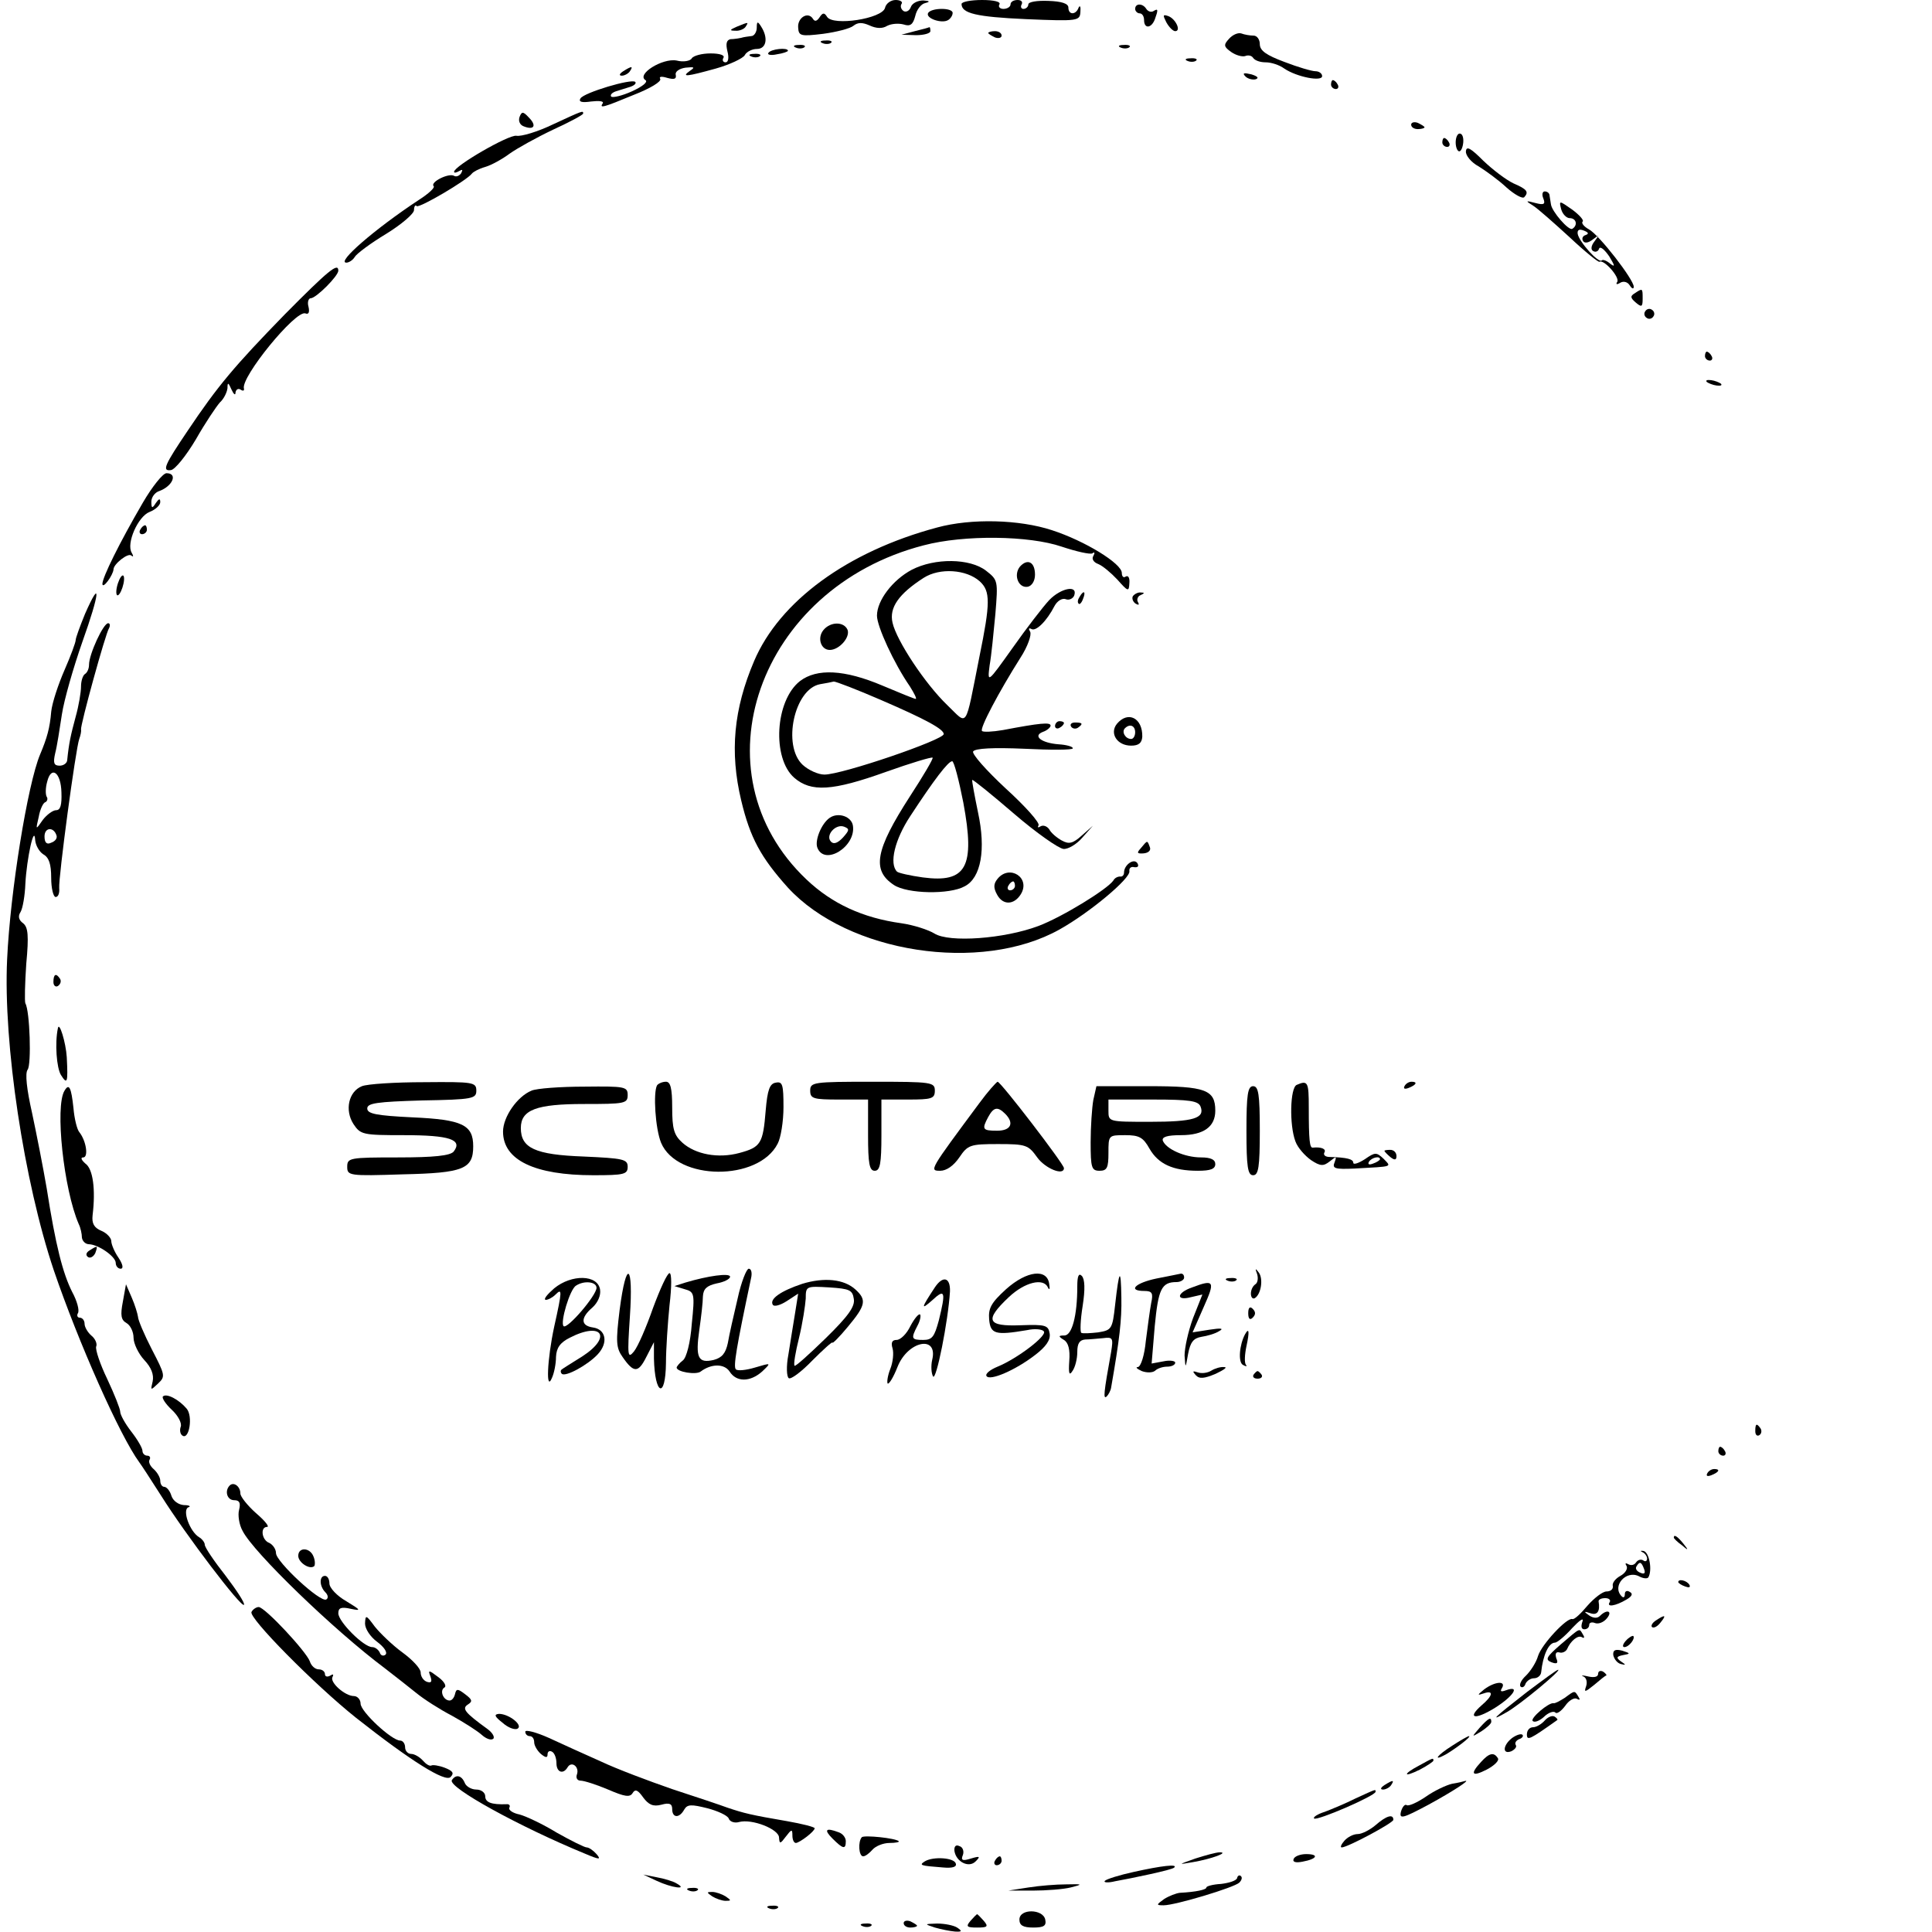 <?xml version="1.0" standalone="no"?>
<!DOCTYPE svg PUBLIC "-//W3C//DTD SVG 20010904//EN"
 "http://www.w3.org/TR/2001/REC-SVG-20010904/DTD/svg10.dtd">
<svg version="1.0" xmlns="http://www.w3.org/2000/svg"
 width="434pt" height="434pt" viewBox="0 0 434 434"
 preserveAspectRatio="xMidYMid meet">

<g transform="translate(0,434) scale(0.1,-0.1)"
fill="#000000" stroke="none">
<path d="M1988 4322 c-7 -24 -116 -41 -130 -20 -6 10 -10 10 -17 -1 -6 -9 -11
-10 -15 -3 -11 17 -35 2 -33 -20 1 -19 6 -20 56 -14 30 4 61 12 68 18 10 8 20
8 36 1 15 -7 29 -8 40 -1 10 5 26 6 37 3 15 -5 21 0 26 19 3 14 13 27 22 29
12 3 11 5 -4 6 -12 0 -25 -6 -28 -15 -3 -8 -10 -12 -16 -9 -6 4 -8 11 -5 16 4
5 -3 9 -13 9 -11 0 -22 -8 -24 -18z"/>
<path d="M2160 4331 c0 -21 33 -29 145 -34 118 -5 121 -4 122 17 1 11 -1 15
-4 9 -6 -17 -23 -17 -23 0 0 9 -15 14 -45 15 -25 1 -45 -2 -45 -8 0 -5 -5 -10
-11 -10 -5 0 -7 5 -4 10 3 6 -1 10 -9 10 -9 0 -16 -4 -16 -10 0 -5 -7 -10 -16
-10 -8 0 -12 5 -9 10 4 6 -12 10 -39 10 -25 0 -46 -4 -46 -9z"/>
<path d="M2550 4320 c0 -5 5 -10 10 -10 6 0 10 -7 10 -15 0 -20 16 -19 24 1 8
22 8 26 -3 19 -5 -3 -12 -1 -16 5 -8 13 -25 13 -25 0z"/>
<path d="M2085 4311 c-7 -12 31 -25 45 -16 5 3 10 10 10 16 0 12 -47 12 -55 0z"/>
<path d="M2620 4290 c6 -11 15 -20 20 -20 14 0 1 28 -16 34 -12 4 -12 2 -4
-14z"/>
<path d="M1655 4280 c-16 -7 -17 -9 -3 -9 9 -1 20 4 23 9 7 11 7 11 -20 0z"/>
<path d="M1700 4278 c0 -10 -6 -19 -12 -19 -7 -1 -17 -2 -23 -4 -5 -1 -16 -3
-24 -3 -9 -2 -11 -10 -7 -27 4 -15 2 -25 -4 -25 -6 0 -8 5 -5 10 4 6 -8 10
-29 10 -19 0 -38 -5 -42 -11 -3 -6 -19 -9 -34 -5 -32 6 -91 -31 -70 -44 6 -4
-6 -14 -30 -25 -22 -10 -43 -15 -47 -12 -3 4 2 9 11 12 9 3 23 7 32 10 9 3 14
8 11 11 -8 8 -115 -24 -123 -37 -5 -8 3 -10 24 -7 17 2 29 1 26 -4 -8 -12 0
-10 70 19 36 14 63 30 59 36 -3 5 3 6 16 2 15 -4 21 -3 19 7 -2 7 8 14 22 16
20 2 22 1 10 -7 -21 -15 -7 -13 58 5 32 9 61 23 65 30 4 8 17 14 27 14 22 0
26 25 10 50 -8 13 -10 12 -10 -2z"/>
<path d="M2055 4270 l-30 -8 33 -1 c17 0 32 4 32 9 0 6 -1 9 -2 9 -2 -1 -16
-5 -33 -9z"/>
<path d="M2220 4266 c0 -2 7 -6 15 -10 8 -3 15 -1 15 4 0 6 -7 10 -15 10 -8 0
-15 -2 -15 -4z"/>
<path d="M2761 4253 c-13 -14 -12 -18 5 -30 10 -7 24 -11 31 -9 7 3 15 1 18
-4 4 -6 16 -10 28 -10 13 0 31 -6 42 -14 28 -19 85 -30 85 -17 0 6 -7 11 -15
11 -8 0 -39 9 -70 21 -40 15 -55 25 -55 40 0 10 -6 19 -14 19 -8 0 -20 2 -28
5 -7 2 -19 -3 -27 -12z"/>
<path d="M1848 4243 c7 -3 16 -2 19 1 4 3 -2 6 -13 5 -11 0 -14 -3 -6 -6z"/>
<path d="M1788 4233 c7 -3 16 -2 19 1 4 3 -2 6 -13 5 -11 0 -14 -3 -6 -6z"/>
<path d="M2518 4233 c7 -3 16 -2 19 1 4 3 -2 6 -13 5 -11 0 -14 -3 -6 -6z"/>
<path d="M1726 4221 c-3 -4 6 -6 19 -3 14 2 25 6 25 8 0 8 -39 4 -44 -5z"/>
<path d="M1688 4213 c7 -3 16 -2 19 1 4 3 -2 6 -13 5 -11 0 -14 -3 -6 -6z"/>
<path d="M2668 4203 c7 -3 16 -2 19 1 4 3 -2 6 -13 5 -11 0 -14 -3 -6 -6z"/>
<path d="M1400 4180 c-9 -6 -10 -10 -3 -10 6 0 15 5 18 10 8 12 4 12 -15 0z"/>
<path d="M2798 4168 c5 -5 16 -8 23 -6 8 3 3 7 -10 11 -17 4 -21 3 -13 -5z"/>
<path d="M2990 4150 c0 -5 5 -10 11 -10 5 0 7 5 4 10 -3 6 -8 10 -11 10 -2 0
-4 -4 -4 -10z"/>
<path d="M1167 4077 c-3 -9 1 -18 10 -21 23 -9 29 2 11 20 -13 14 -16 14 -21
1z"/>
<path d="M1243 4061 c-35 -17 -72 -28 -83 -26 -17 3 -140 -68 -140 -81 0 -3 5
-2 12 2 7 4 8 3 4 -5 -4 -6 -11 -9 -16 -6 -12 7 -54 -14 -46 -23 4 -3 -11 -17
-33 -31 -100 -66 -186 -141 -163 -141 6 0 15 6 19 13 4 7 36 31 71 52 34 21
62 45 62 53 0 8 3 13 6 9 6 -5 113 58 124 73 3 4 16 11 30 15 14 4 39 18 55
30 17 12 60 36 98 54 37 17 67 33 67 36 0 7 0 7 -67 -24z"/>
<path d="M3170 4060 c0 -6 7 -10 15 -10 8 0 15 2 15 4 0 2 -7 6 -15 10 -8 3
-15 1 -15 -4z"/>
<path d="M3270 4020 c0 -11 4 -20 8 -20 4 0 8 9 9 20 1 11 -2 20 -8 20 -5 0
-9 -9 -9 -20z"/>
<path d="M3240 4020 c0 -5 5 -10 11 -10 5 0 7 5 4 10 -3 6 -8 10 -11 10 -2 0
-4 -4 -4 -10z"/>
<path d="M3293 4000 c-1 -9 12 -25 29 -34 16 -10 45 -31 62 -47 18 -16 36 -26
40 -22 11 12 6 18 -24 31 -17 8 -47 31 -68 51 -28 28 -38 34 -39 21z"/>
<path d="M3467 3894 c5 -13 1 -15 -18 -10 -22 6 -23 5 -5 -6 11 -7 47 -39 82
-71 34 -32 65 -57 67 -55 10 6 46 -35 40 -45 -4 -6 -1 -7 7 -2 7 4 16 2 21 -6
5 -8 9 -9 9 -3 0 16 -78 117 -101 129 -11 6 -17 14 -14 17 4 3 -7 15 -23 27
-30 21 -30 21 -25 1 3 -11 12 -20 19 -20 15 0 19 -16 6 -24 -8 -5 -46 39 -48
55 -1 5 -2 14 -3 19 0 6 -5 10 -11 10 -5 0 -7 -7 -3 -16z m95 -82 c-7 -2 -9
-8 -6 -13 3 -6 12 -5 22 3 15 11 15 11 4 -4 -8 -10 -9 -19 -3 -22 5 -3 11 -1
13 5 2 7 12 -1 23 -17 12 -20 14 -25 3 -17 -8 7 -17 11 -20 8 -7 -7 -51 42
-54 60 -1 9 4 11 14 7 10 -4 12 -7 4 -10z"/>
<path d="M639 3633 c-112 -115 -150 -160 -217 -260 -52 -77 -59 -92 -38 -89 9
1 34 32 56 69 21 37 46 74 54 83 9 8 16 23 17 32 0 14 2 13 9 -3 5 -11 9 -14
9 -7 1 7 6 10 11 7 6 -4 9 -3 8 2 -8 25 116 177 138 169 7 -3 10 2 7 15 -3 10
0 19 5 19 12 0 62 50 62 62 0 19 -22 1 -121 -99z"/>
<path d="M3672 3681 c-10 -6 -10 -10 3 -21 13 -11 15 -9 15 9 0 24 0 24 -18
12z"/>
<path d="M3696 3641 c-4 -5 -2 -12 3 -15 5 -4 12 -2 15 3 4 5 2 12 -3 15 -5 4
-12 2 -15 -3z"/>
<path d="M3830 3540 c0 -5 5 -10 11 -10 5 0 7 5 4 10 -3 6 -8 10 -11 10 -2 0
-4 -4 -4 -10z"/>
<path d="M3834 3482 c4 -3 14 -7 22 -8 9 -1 13 0 10 4 -4 3 -14 7 -22 8 -9 1
-13 0 -10 -4z"/>
<path d="M321 3211 c-53 -91 -91 -168 -91 -183 1 -12 24 20 25 33 0 12 33 38
40 31 5 -4 5 -1 1 6 -13 21 14 82 40 92 13 5 24 15 24 22 0 9 -3 8 -10 -2 -8
-13 -10 -12 -10 3 0 10 8 21 18 24 30 11 42 40 16 40 -8 0 -32 -30 -53 -66z"/>
<path d="M2105 3155 c-202 -54 -354 -166 -411 -300 -46 -108 -55 -204 -29
-313 20 -84 44 -128 105 -196 135 -147 433 -193 610 -94 68 38 160 115 157
131 -1 7 4 11 11 9 8 -1 11 2 7 9 -8 12 -30 -4 -30 -21 0 -6 -4 -10 -9 -9 -5
0 -12 -3 -15 -9 -14 -20 -115 -82 -168 -102 -77 -29 -201 -38 -234 -17 -13 8
-46 19 -74 23 -87 12 -156 44 -213 98 -254 240 -109 655 263 751 91 24 237 22
310 -3 33 -11 64 -18 69 -15 5 4 6 1 2 -6 -4 -6 0 -14 11 -18 10 -4 29 -20 43
-35 24 -27 26 -28 27 -8 1 11 -2 18 -8 15 -5 -4 -9 0 -9 8 0 21 -83 72 -157
96 -73 24 -181 27 -258 6z"/>
<path d="M315 3150 c-3 -5 -1 -10 4 -10 6 0 11 5 11 10 0 6 -2 10 -4 10 -3 0
-8 -4 -11 -10z"/>
<path d="M2048 3060 c-43 -23 -78 -69 -78 -103 0 -24 38 -107 74 -159 10 -16
16 -28 13 -28 -3 0 -37 14 -75 30 -85 36 -147 39 -185 10 -56 -44 -63 -173
-13 -217 38 -33 86 -30 206 13 56 20 103 34 105 32 2 -2 -21 -41 -51 -87 -78
-121 -86 -166 -36 -199 30 -20 125 -22 159 -3 37 19 48 83 30 166 -8 39 -14
71 -13 73 2 1 44 -33 94 -76 50 -43 100 -78 111 -79 10 -1 29 10 42 25 l24 27
-25 -22 c-20 -18 -29 -20 -45 -11 -11 6 -24 17 -28 25 -5 7 -13 10 -19 7 -6
-4 -8 -3 -5 2 3 6 -30 43 -74 83 -43 40 -76 77 -73 83 5 7 45 9 115 6 60 -3
109 -3 109 1 0 4 -15 8 -32 9 -39 3 -59 19 -35 28 9 3 17 10 17 14 0 8 -23 6
-107 -10 -23 -4 -45 -5 -47 -2 -6 5 38 88 86 164 17 26 26 53 22 59 -4 7 -3 9
3 6 10 -6 34 17 52 52 6 11 17 18 25 15 7 -3 16 1 19 8 9 25 -30 17 -56 -10
-14 -15 -51 -63 -82 -107 -57 -80 -57 -80 -52 -40 4 22 9 74 13 116 6 74 6 76
-21 97 -36 28 -115 29 -167 2z m153 -26 c24 -22 24 -48 -1 -170 -33 -166 -25
-153 -72 -108 -50 48 -114 145 -123 185 -8 34 14 65 70 101 36 23 96 19 126
-8z m-223 -266 c102 -44 142 -66 142 -77 0 -13 -228 -91 -268 -91 -14 0 -36
10 -49 22 -46 43 -19 170 39 181 13 2 27 5 31 6 5 0 52 -18 105 -41z m186
-231 c27 -145 7 -181 -91 -168 -29 4 -55 10 -58 13 -18 18 -5 72 30 125 53 81
85 123 94 123 4 0 15 -42 25 -93z"/>
<path d="M2291 3067 c-15 -19 -3 -49 18 -45 9 2 16 13 16 27 0 29 -17 37 -34
18z"/>
<path d="M265 3030 c-4 -12 -5 -24 -2 -27 3 -2 8 5 12 17 4 12 5 24 2 27 -3 2
-8 -5 -12 -17z"/>
<path d="M191 2961 c-11 -27 -21 -54 -21 -59 0 -5 -11 -35 -25 -67 -14 -32
-28 -74 -30 -94 -3 -36 -9 -58 -25 -96 -28 -67 -67 -308 -74 -460 -9 -189 38
-500 105 -699 55 -161 148 -371 192 -431 4 -5 26 -39 49 -75 56 -89 180 -252
186 -245 3 3 -16 32 -41 65 -26 33 -47 64 -47 70 0 5 -6 13 -13 17 -21 13 -38
61 -24 67 7 2 2 5 -10 5 -12 1 -24 9 -28 21 -3 11 -11 20 -16 20 -5 0 -9 6 -9
14 0 7 -7 19 -15 26 -8 7 -12 16 -9 21 3 5 0 9 -5 9 -6 0 -11 5 -11 11 0 6
-11 25 -25 43 -14 18 -25 38 -25 45 0 6 -13 39 -29 73 -16 33 -27 66 -25 73 3
6 -2 18 -11 25 -8 7 -15 19 -15 26 0 8 -5 14 -11 14 -5 0 -7 5 -4 10 4 6 -2
28 -13 48 -21 42 -37 104 -57 232 -8 47 -23 123 -33 170 -12 53 -16 89 -10 97
9 11 5 133 -5 149 -2 5 -1 45 2 89 6 64 4 82 -7 91 -10 7 -12 16 -6 25 5 8 10
37 11 64 3 56 20 135 22 98 1 -12 9 -26 18 -32 13 -7 18 -22 18 -53 0 -24 5
-43 10 -43 6 0 9 9 8 20 -2 23 37 313 45 335 3 8 5 18 4 21 -2 9 55 216 63
228 3 6 2 11 -2 11 -11 0 -43 -70 -43 -93 0 -9 -4 -18 -9 -21 -5 -3 -9 -16 -9
-28 0 -13 -5 -43 -12 -68 -11 -41 -15 -58 -19 -97 0 -7 -8 -13 -17 -13 -13 0
-15 6 -10 28 4 15 10 54 15 87 5 33 26 106 46 163 39 109 43 147 6 63z m-53
-401 c1 -28 -2 -40 -12 -40 -7 0 -21 -10 -30 -22 -16 -23 -16 -23 -9 7 3 17
10 32 15 33 4 2 6 8 3 12 -3 5 -3 20 1 34 9 37 31 21 32 -24z m-11 -97 c2 -6
-3 -13 -12 -16 -10 -5 -15 0 -15 14 0 21 21 22 27 2z"/>
<path d="M2425 2999 c-4 -6 -5 -12 -2 -15 2 -3 7 2 10 11 7 17 1 20 -8 4z"/>
<path d="M2545 3001 c-3 -5 0 -13 6 -17 7 -4 9 -3 5 4 -3 5 0 13 6 15 9 4 10
6 1 6 -6 1 -14 -3 -18 -8z"/>
<path d="M1850 2925 c-15 -18 -6 -45 14 -45 21 0 46 28 40 45 -8 19 -38 19
-54 0z"/>
<path d="M2509 2714 c-17 -21 0 -49 32 -49 17 0 24 6 25 20 1 42 -32 59 -57
29z m41 -19 c0 -8 -4 -15 -9 -15 -13 0 -22 16 -14 24 11 11 23 6 23 -9z"/>
<path d="M2370 2709 c0 -5 5 -7 10 -4 6 3 10 8 10 11 0 2 -4 4 -10 4 -5 0 -10
-5 -10 -11z"/>
<path d="M2406 2708 c3 -5 10 -6 15 -3 13 9 11 12 -6 12 -8 0 -12 -4 -9 -9z"/>
<path d="M1864 2503 c-19 -13 -34 -51 -28 -67 16 -42 87 2 80 49 -3 21 -33 31
-52 18z m30 -44 c-12 -13 -21 -16 -27 -10 -14 14 10 41 29 34 13 -5 12 -8 -2
-24z"/>
<path d="M2563 2435 c-10 -11 -9 -13 6 -12 11 1 17 7 14 14 -6 16 -5 16 -20
-2z"/>
<path d="M2241 2366 c-9 -11 -10 -20 -1 -36 13 -24 38 -23 53 1 23 37 -25 68
-52 35z m39 -16 c0 -5 -5 -10 -11 -10 -5 0 -7 5 -4 10 3 6 8 10 11 10 2 0 4
-4 4 -10z"/>
<path d="M120 2134 c0 -8 5 -12 10 -9 6 4 8 11 5 16 -9 14 -15 11 -15 -7z"/>
<path d="M130 2030 c-7 -33 -3 -89 7 -105 14 -22 16 -18 13 40 -2 33 -17 82
-20 65z"/>
<path d="M813 1900 c-30 -12 -39 -54 -19 -85 16 -24 21 -25 114 -25 102 0 132
-10 111 -37 -8 -9 -43 -13 -125 -13 -109 0 -114 -1 -114 -21 0 -20 4 -21 125
-17 136 3 158 12 158 63 0 48 -24 60 -136 65 -82 4 -102 8 -102 20 0 12 22 15
123 18 114 2 122 4 122 22 0 19 -7 20 -117 19 -65 0 -128 -4 -140 -9z"/>
<path d="M1476 1902 c-9 -16 -4 -97 9 -129 36 -86 219 -87 262 -2 7 13 13 50
13 82 0 50 -2 58 -17 55 -14 -2 -19 -16 -23 -63 -6 -74 -11 -82 -59 -95 -48
-13 -99 -3 -128 23 -19 17 -23 31 -23 79 0 44 -4 58 -14 58 -8 0 -17 -4 -20
-8z"/>
<path d="M1820 1890 c0 -18 7 -20 65 -20 l65 0 0 -80 c0 -64 3 -80 15 -80 12
0 15 16 15 80 l0 80 60 0 c53 0 60 2 60 20 0 19 -7 20 -140 20 -133 0 -140 -1
-140 -20z"/>
<path d="M2200 1862 c-112 -151 -113 -152 -88 -152 14 0 30 11 43 30 19 28 24
30 87 30 63 0 68 -2 88 -30 18 -25 60 -42 60 -24 0 9 -142 194 -149 194 -3 -1
-22 -22 -41 -48z m58 -24 c21 -21 13 -38 -18 -38 -33 0 -35 3 -20 31 12 22 21
24 38 7z"/>
<path d="M2913 1903 c-15 -6 -17 -90 -3 -127 5 -14 21 -32 35 -42 21 -14 28
-14 42 -3 15 12 16 12 11 -2 -6 -14 1 -16 45 -14 88 5 83 3 65 22 -16 15 -19
15 -42 -1 -14 -9 -26 -13 -26 -8 0 8 -14 12 -53 13 -9 0 -15 4 -12 10 5 8 -7
13 -26 11 -7 -1 -9 16 -9 91 0 56 -2 61 -27 50z m187 -167 c0 -2 -7 -7 -16
-10 -8 -3 -12 -2 -9 4 6 10 25 14 25 6z"/>
<path d="M3155 1900 c-3 -6 1 -7 9 -4 18 7 21 14 7 14 -6 0 -13 -4 -16 -10z"/>
<path d="M145 1890 c-22 -35 -2 -222 32 -300 4 -8 7 -22 7 -30 1 -8 8 -15 16
-15 22 -1 60 -28 60 -42 0 -7 5 -13 11 -13 7 0 5 10 -5 25 -9 13 -16 30 -16
37 0 7 -10 18 -22 23 -17 7 -22 17 -20 35 7 58 1 104 -16 116 -9 8 -12 14 -5
14 12 0 7 37 -9 57 -5 6 -11 30 -13 54 -5 47 -10 56 -20 39z"/>
<path d="M1194 1890 c-32 -13 -64 -59 -64 -92 0 -64 71 -98 203 -98 69 0 77 2
77 19 0 17 -10 19 -99 23 -109 4 -141 19 -141 64 0 41 35 54 142 54 91 0 98 1
98 20 0 19 -6 20 -97 19 -54 0 -108 -4 -119 -9z"/>
<path d="M2456 1869 c-3 -17 -6 -60 -6 -95 0 -57 2 -64 20 -64 17 0 20 7 20
40 0 40 0 40 38 40 31 0 40 -5 54 -30 20 -35 53 -50 109 -50 28 0 39 4 39 15
0 10 -10 15 -32 15 -37 0 -79 19 -86 38 -2 8 10 12 41 12 51 0 77 19 77 55 0
47 -22 55 -149 55 l-118 0 -7 -31z m241 -15 c10 -26 -16 -34 -114 -34 -93 0
-93 0 -93 25 l0 25 100 0 c83 0 102 -3 107 -16z"/>
<path d="M2800 1800 c0 -82 3 -100 15 -100 12 0 15 18 15 100 0 82 -3 100 -15
100 -12 0 -15 -18 -15 -100z"/>
<path d="M3110 1755 c0 -2 6 -8 13 -14 10 -8 14 -7 14 2 0 8 -6 14 -14 14 -7
0 -13 -1 -13 -2z"/>
<path d="M201 1531 c-8 -5 -9 -11 -3 -15 5 -3 12 1 16 9 6 17 6 18 -13 6z"/>
<path d="M1657 1423 c-9 -38 -19 -82 -22 -100 -5 -23 -13 -33 -32 -38 -35 -8
-41 5 -32 68 4 28 8 62 8 75 1 17 9 24 31 29 17 3 30 10 30 15 0 9 -50 2 -100
-13 l-25 -8 23 -7 c22 -6 23 -10 16 -78 -3 -42 -12 -76 -20 -82 -8 -6 -14 -14
-14 -16 0 -10 44 -17 54 -9 24 18 53 18 65 0 15 -24 46 -24 73 0 21 20 21 20
-16 9 -20 -6 -39 -8 -43 -4 -6 6 1 48 34 204 3 12 1 22 -5 22 -5 0 -17 -30
-25 -67z"/>
<path d="M2824 1478 c3 -10 1 -20 -4 -23 -6 -4 -10 -13 -10 -21 0 -8 4 -13 9
-10 14 9 19 43 9 57 -8 11 -9 10 -4 -3z"/>
<path d="M1392 1398 c-9 -73 -8 -86 7 -107 25 -36 35 -35 53 1 l17 33 0 -37
c2 -82 26 -92 27 -10 0 31 4 90 8 130 5 42 5 72 0 72 -5 0 -21 -35 -37 -78
-15 -43 -34 -87 -43 -98 -14 -17 -15 -11 -9 79 8 119 -8 130 -23 15z"/>
<path d="M2260 1444 c-34 -31 -40 -43 -38 -68 3 -33 14 -36 85 -24 18 4 35 2
38 -3 7 -10 -60 -61 -104 -79 -17 -7 -28 -16 -25 -21 7 -12 65 13 109 47 25
19 35 34 33 48 -3 19 -9 21 -65 19 -76 -3 -82 11 -27 63 36 34 78 44 88 22 3
-7 5 -4 3 7 -4 36 -50 31 -97 -11z"/>
<path d="M2420 1450 c0 -66 -12 -110 -29 -110 -14 0 -14 -2 -1 -10 10 -6 14
-22 12 -47 -2 -29 0 -34 7 -23 6 8 11 27 11 43 0 19 5 27 18 28 9 0 27 2 40 3
22 3 23 0 18 -31 -17 -94 -18 -107 -10 -100 4 4 9 13 10 20 19 109 24 152 23
202 -1 69 -5 64 -14 -16 -6 -55 -8 -57 -38 -62 -18 -2 -35 -3 -38 -1 -3 2 -2
29 3 60 6 38 5 61 -2 68 -7 7 -10 -1 -10 -24z"/>
<path d="M2598 1468 c-48 -10 -66 -28 -27 -28 17 0 20 -5 15 -27 -3 -16 -8
-54 -12 -85 -3 -32 -11 -58 -18 -59 -6 0 -2 -4 9 -9 11 -4 24 -4 30 1 5 5 17
9 27 9 10 0 18 4 18 9 0 4 -12 6 -26 3 l-27 -5 7 84 c8 83 15 99 49 99 9 0 17
5 17 10 0 6 -3 9 -7 9 -5 -1 -29 -6 -55 -11z"/>
<path d="M1245 1446 c-16 -14 -25 -25 -19 -26 5 0 15 5 22 12 15 15 15 9 -3
-72 -16 -74 -19 -149 -5 -115 5 11 9 32 9 47 1 20 9 32 31 43 72 37 96 2 28
-42 -24 -15 -45 -28 -47 -30 -2 -2 -2 -6 1 -9 8 -8 59 20 81 44 24 26 18 56
-11 60 -28 4 -28 22 -1 45 12 11 19 27 17 40 -5 34 -64 35 -103 3z m95 1 c0
-17 -66 -94 -74 -86 -8 8 14 83 28 91 18 12 46 9 46 -5z"/>
<path d="M1802 1456 c-48 -16 -74 -34 -66 -47 3 -5 17 -1 31 8 l26 17 -7 -44
c-4 -25 -11 -67 -15 -93 -5 -26 -4 -50 1 -53 5 -3 29 15 53 40 25 25 45 43 45
40 0 -3 16 13 35 36 40 48 42 60 17 83 -26 24 -71 28 -120 13z m116 -34 c3
-17 -13 -39 -63 -88 -37 -36 -68 -64 -70 -62 -3 2 2 31 10 63 8 33 14 73 15
88 0 28 1 28 53 25 46 -3 52 -6 55 -26z"/>
<path d="M2100 1448 c-31 -47 -32 -52 -6 -29 29 27 31 20 15 -45 -10 -37 -15
-44 -35 -44 -27 0 -28 3 -13 32 6 11 8 22 6 25 -3 3 -13 -9 -22 -26 -8 -17
-22 -31 -31 -31 -10 0 -13 -6 -9 -19 3 -10 1 -31 -5 -46 -6 -15 -8 -30 -6 -33
3 -2 13 14 22 37 23 59 92 73 78 16 -3 -13 -2 -30 2 -37 7 -11 34 124 38 191
1 32 -16 36 -34 9z"/>
<path d="M2758 1463 c7 -3 16 -2 19 1 4 3 -2 6 -13 5 -11 0 -14 -3 -6 -6z"/>
<path d="M2678 1448 c-35 -12 -37 -31 -3 -22 l26 6 -21 -53 c-11 -30 -19 -67
-19 -84 2 -30 2 -30 8 4 5 26 12 35 30 38 13 2 31 7 40 13 11 6 4 7 -22 3
l-38 -6 25 57 c26 58 24 63 -26 44z"/>
<path d="M276 1416 c-6 -31 -4 -41 8 -48 9 -5 16 -20 16 -33 0 -13 11 -36 24
-50 16 -17 22 -33 19 -48 -5 -21 -5 -21 12 -5 17 16 16 19 -14 77 -17 33 -31
66 -31 73 -1 7 -7 27 -14 43 l-13 30 -7 -39z"/>
<path d="M2804 1390 c0 -13 4 -16 10 -10 7 7 7 13 0 20 -6 6 -10 3 -10 -10z"/>
<path d="M2797 1343 c-13 -24 -16 -63 -5 -69 7 -4 10 -4 7 0 -4 4 -3 23 1 42
7 32 6 43 -3 27z"/>
<path d="M2721 1261 c-8 -5 -21 -7 -30 -4 -12 4 -13 3 -5 -6 8 -9 19 -8 45 3
19 9 27 15 19 15 -8 1 -21 -3 -29 -8z"/>
<path d="M2816 1252 c-3 -5 1 -9 9 -9 8 0 12 4 9 9 -3 4 -7 8 -9 8 -2 0 -6 -4
-9 -8z"/>
<path d="M366 1203 c-3 -3 6 -17 20 -30 14 -13 23 -30 20 -38 -3 -8 -1 -17 4
-20 15 -10 24 44 9 61 -17 20 -45 35 -53 27z"/>
<path d="M3943 1125 c0 -8 4 -12 9 -9 5 3 6 10 3 15 -9 13 -12 11 -12 -6z"/>
<path d="M3860 1080 c0 -5 5 -10 11 -10 5 0 7 5 4 10 -3 6 -8 10 -11 10 -2 0
-4 -4 -4 -10z"/>
<path d="M3835 1030 c-3 -6 1 -7 9 -4 18 7 21 14 7 14 -6 0 -13 -4 -16 -10z"/>
<path d="M516 1003 c-12 -12 -6 -33 10 -33 12 0 15 -6 11 -22 -3 -11 0 -33 8
-47 24 -48 205 -223 320 -309 22 -17 54 -42 70 -55 17 -14 53 -37 80 -51 27
-15 57 -34 67 -43 10 -9 21 -13 26 -9 4 4 -2 14 -13 22 -51 37 -58 46 -44 55
11 7 10 11 -6 23 -17 13 -20 13 -23 0 -2 -8 -7 -14 -12 -14 -14 0 -23 22 -12
29 6 3 0 14 -14 24 -21 16 -23 16 -17 1 4 -12 2 -15 -8 -12 -8 3 -14 12 -14
21 0 9 -19 29 -41 45 -22 16 -50 43 -62 58 -20 27 -21 27 -22 7 0 -12 12 -30
27 -41 16 -12 24 -24 19 -29 -5 -4 -11 -2 -13 5 -3 6 -10 12 -17 12 -19 0 -76
57 -76 76 0 12 6 15 28 10 24 -5 23 -3 -10 17 -21 12 -38 30 -38 40 0 9 -4 17
-10 17 -13 0 -13 -23 1 -37 6 -6 7 -13 2 -16 -13 -8 -113 85 -113 104 0 9 -7
19 -15 23 -17 6 -21 36 -5 36 6 0 -5 14 -25 31 -19 17 -35 37 -35 44 0 16 -15
27 -24 18z"/>
<path d="M3760 886 c0 -2 8 -10 18 -17 15 -13 16 -12 3 4 -13 16 -21 21 -21
13z"/>
<path d="M670 845 c0 -15 26 -32 36 -23 2 3 2 13 -2 22 -8 20 -34 21 -34 1z"/>
<path d="M3690 853 c5 -2 10 -9 10 -14 0 -6 -4 -8 -9 -4 -5 3 -12 1 -16 -5 -4
-6 -11 -7 -17 -4 -7 4 -8 2 -4 -4 3 -6 -3 -16 -14 -22 -11 -6 -19 -16 -17 -23
1 -7 -5 -12 -14 -12 -9 0 -28 -15 -43 -32 -15 -18 -30 -32 -34 -30 -12 4 -69
-57 -77 -83 -4 -14 -16 -33 -27 -44 -11 -10 -16 -21 -12 -25 4 -3 9 0 11 7 3
6 11 12 19 12 8 0 15 6 16 13 4 39 17 67 31 67 5 0 23 15 39 33 16 17 26 24
23 15 -4 -11 -3 -18 4 -18 6 0 11 4 11 10 0 5 6 7 13 4 8 -3 20 2 27 11 13 16
0 21 -16 5 -6 -6 -15 -5 -24 1 -13 9 -12 10 3 5 15 -5 22 4 18 27 0 4 6 7 15
7 8 0 13 -4 10 -9 -8 -12 13 -9 38 6 12 7 15 13 7 17 -6 4 -11 2 -11 -5 0 -7
-3 -9 -7 -5 -23 23 10 60 39 45 9 -5 19 -6 21 -2 9 16 2 56 -11 59 -7 1 -8 0
-2 -3z m3 -37 c4 -10 1 -13 -8 -9 -8 3 -12 9 -9 14 7 12 11 11 17 -5z"/>
<path d="M3770 786 c0 -2 7 -7 16 -10 8 -3 12 -2 9 4 -6 10 -25 14 -25 6z"/>
<path d="M565 719 c-8 -12 141 -163 235 -238 123 -97 200 -145 212 -133 9 9 5
14 -13 21 -13 5 -27 7 -30 5 -4 -2 -12 3 -19 11 -7 8 -19 15 -26 15 -8 0 -14
7 -14 15 0 8 -5 15 -11 15 -19 0 -89 65 -89 83 0 9 -7 17 -15 17 -20 0 -55 31
-48 43 3 6 1 7 -5 3 -7 -4 -12 -2 -12 3 0 6 -6 11 -14 11 -8 0 -17 8 -20 18
-8 22 -101 122 -115 122 -5 0 -13 -5 -16 -11z"/>
<path d="M3720 700 c-8 -5 -12 -12 -9 -15 4 -3 12 1 19 10 14 17 11 19 -10 5z"/>
<path d="M3506 646 c-32 -28 -36 -34 -21 -40 13 -5 16 -2 11 9 -3 10 -1 15 7
13 7 -2 14 2 17 7 8 19 25 33 34 27 5 -3 6 0 2 6 -9 15 -4 17 -50 -22z"/>
<path d="M3652 654 c-7 -8 -8 -14 -3 -14 10 0 25 19 20 25 -2 1 -10 -3 -17
-11z"/>
<path d="M3624 622 c2 -9 9 -18 17 -20 12 -3 12 -2 0 6 -11 8 -10 11 5 14 17
3 17 4 -2 10 -16 4 -21 1 -20 -10z"/>
<path d="M3430 539 c-77 -60 -85 -68 -45 -45 30 17 125 96 115 95 -3 0 -34
-23 -70 -50z"/>
<path d="M3590 580 c0 -7 -9 -9 -22 -6 -13 3 -18 3 -11 0 7 -3 9 -13 6 -22 -5
-14 -3 -14 18 3 13 11 25 21 27 21 2 1 -1 5 -7 9 -6 3 -11 1 -11 -5z"/>
<path d="M3334 545 c-16 -13 -16 -14 -1 -9 23 8 21 -5 -5 -27 -34 -30 -14 -33
31 -5 41 26 57 51 24 39 -11 -4 -14 -3 -9 5 10 17 -16 15 -40 -3z"/>
<path d="M3515 526 c-11 -7 -22 -13 -25 -12 -11 2 -53 -34 -47 -40 4 -4 15 0
25 9 10 10 22 14 26 10 3 -4 13 3 22 15 8 12 20 19 26 16 7 -4 8 -2 4 4 -9 15
-8 15 -31 -2z"/>
<path d="M1129 470 c12 -11 28 -17 34 -13 12 8 -20 33 -42 33 -12 -1 -10 -6 8
-20z"/>
<path d="M3470 475 c-7 -8 -19 -15 -26 -15 -8 0 -14 -7 -14 -16 0 -15 6 -12
68 32 2 1 -1 5 -6 8 -5 3 -15 -1 -22 -9z"/>
<path d="M3324 459 c-19 -22 -19 -22 4 -8 12 8 22 17 22 21 0 12 -6 9 -26 -13z"/>
<path d="M1180 450 c0 -6 5 -10 10 -10 6 0 10 -6 10 -14 0 -7 7 -19 15 -26 11
-9 15 -9 15 -1 0 7 5 9 10 6 6 -3 10 -15 10 -26 0 -20 15 -26 25 -9 9 15 27 1
21 -16 -3 -8 1 -14 8 -14 8 0 36 -9 62 -20 37 -16 49 -18 55 -8 6 10 12 7 24
-10 12 -16 22 -21 41 -16 18 5 24 2 24 -10 0 -20 16 -21 27 -1 7 12 16 12 52
3 23 -6 45 -16 48 -23 2 -7 13 -11 23 -8 29 8 90 -16 90 -35 1 -15 3 -14 15 2
13 17 15 18 15 3 0 -9 3 -17 8 -17 9 1 42 26 42 33 0 3 -28 10 -62 16 -82 14
-97 18 -133 30 -16 6 -73 25 -125 42 -52 18 -124 45 -160 62 -36 16 -89 40
-117 53 -29 13 -53 19 -53 14z"/>
<path d="M3397 436 c-21 -16 -23 -38 -2 -30 8 4 13 10 10 14 -3 5 1 10 7 13 7
2 11 7 8 10 -3 3 -13 0 -23 -7z"/>
<path d="M3263 419 c-35 -22 -46 -37 -15 -20 22 13 58 40 52 41 -3 0 -20 -10
-37 -21z"/>
<path d="M3327 382 c-26 -28 -20 -34 13 -17 17 9 28 20 25 25 -9 15 -20 12
-38 -8z"/>
<path d="M3188 374 c-38 -20 -36 -28 2 -9 17 9 30 18 30 20 0 7 -1 6 -32 -11z"/>
<path d="M1015 341 c-9 -16 153 -105 299 -165 33 -14 37 -14 26 -1 -7 8 -17
15 -22 15 -5 0 -35 15 -67 33 -31 19 -69 37 -84 41 -15 3 -25 10 -23 15 3 5 0
9 -7 8 -33 -1 -47 4 -47 18 0 8 -9 15 -20 15 -11 0 -23 7 -26 15 -7 17 -20 20
-29 6z"/>
<path d="M3110 330 c-9 -6 -10 -10 -3 -10 6 0 15 5 18 10 8 12 4 12 -15 0z"/>
<path d="M3262 333 c-13 -3 -39 -15 -59 -29 -19 -13 -39 -22 -43 -19 -4 3 -10
-4 -13 -15 -4 -17 4 -15 62 16 55 30 98 58 81 53 -3 -1 -15 -4 -28 -6z"/>
<path d="M3045 300 c-22 -11 -53 -24 -69 -30 -16 -5 -27 -12 -24 -15 6 -6 138
51 138 60 0 6 3 7 -45 -15z"/>
<path d="M3090 240 c-13 -11 -31 -20 -40 -20 -10 0 -23 -7 -30 -15 -7 -8 -10
-15 -6 -15 13 0 116 55 116 62 0 14 -16 9 -40 -12z"/>
<path d="M1870 210 c24 -24 30 -25 30 -6 0 8 -7 17 -16 20 -29 11 -34 6 -14
-14z"/>
<path d="M1936 213 c-9 -10 -7 -43 3 -43 5 0 14 7 21 15 7 8 24 15 38 15 14 0
23 2 21 4 -8 7 -77 14 -83 9z"/>
<path d="M2144 182 c4 -25 33 -39 48 -23 11 11 9 12 -11 6 -19 -6 -23 -4 -18
8 3 8 0 18 -8 20 -8 4 -12 -1 -11 -11z"/>
<path d="M2685 165 c-39 -14 -40 -14 -5 -8 41 7 82 22 60 22 -8 0 -33 -7 -55
-14z"/>
<path d="M2906 164 c-3 -7 5 -9 20 -6 33 6 38 17 8 17 -13 0 -26 -5 -28 -11z"/>
<path d="M2078 159 c-14 -9 -12 -10 40 -14 21 -2 32 1 29 9 -4 13 -50 16 -69
5z"/>
<path d="M2235 160 c-3 -5 -1 -10 4 -10 6 0 11 5 11 10 0 6 -2 10 -4 10 -3 0
-8 -4 -11 -10z"/>
<path d="M2547 135 c-32 -7 -61 -16 -65 -20 -4 -4 7 -5 23 -1 17 3 52 10 79
16 27 6 52 12 54 15 8 8 -28 4 -91 -10z"/>
<path d="M1475 115 c34 -16 72 -21 45 -6 -8 5 -28 11 -45 14 l-30 6 30 -14z"/>
<path d="M2779 121 c-2 -6 -19 -11 -36 -13 -18 -1 -33 -5 -33 -8 0 -5 -23 -10
-60 -12 -8 -1 -24 -7 -35 -14 -18 -13 -18 -14 -1 -14 26 0 159 40 170 51 5 5
7 11 4 14 -3 4 -8 2 -9 -4z"/>
<path d="M2310 100 l-45 -7 55 0 c30 0 69 3 85 7 28 7 28 8 -10 7 -22 0 -60
-3 -85 -7z"/>
<path d="M1548 93 c7 -3 16 -2 19 1 4 3 -2 6 -13 5 -11 0 -14 -3 -6 -6z"/>
<path d="M1600 80 c8 -5 22 -10 30 -10 13 0 13 1 0 10 -8 5 -22 10 -30 10 -13
0 -13 -1 0 -10z"/>
<path d="M1728 53 c7 -3 16 -2 19 1 4 3 -2 6 -13 5 -11 0 -14 -3 -6 -6z"/>
<path d="M2290 28 c0 -13 8 -18 31 -18 24 0 30 4 27 18 -5 24 -58 25 -58 0z"/>
<path d="M2180 25 c-11 -13 -8 -15 15 -15 23 0 26 2 15 15 -7 8 -14 15 -15 15
-1 0 -8 -7 -15 -15z"/>
<path d="M2030 20 c0 -6 7 -10 15 -10 8 0 15 2 15 4 0 2 -7 6 -15 10 -8 3 -15
1 -15 -4z"/>
<path d="M1938 13 c7 -3 16 -2 19 1 4 3 -2 6 -13 5 -11 0 -14 -3 -6 -6z"/>
<path d="M2100 10 c14 -4 34 -8 45 -9 16 -1 17 1 5 9 -8 5 -28 9 -45 9 -29 -1
-29 -1 -5 -9z"/>
</g>
</svg>
